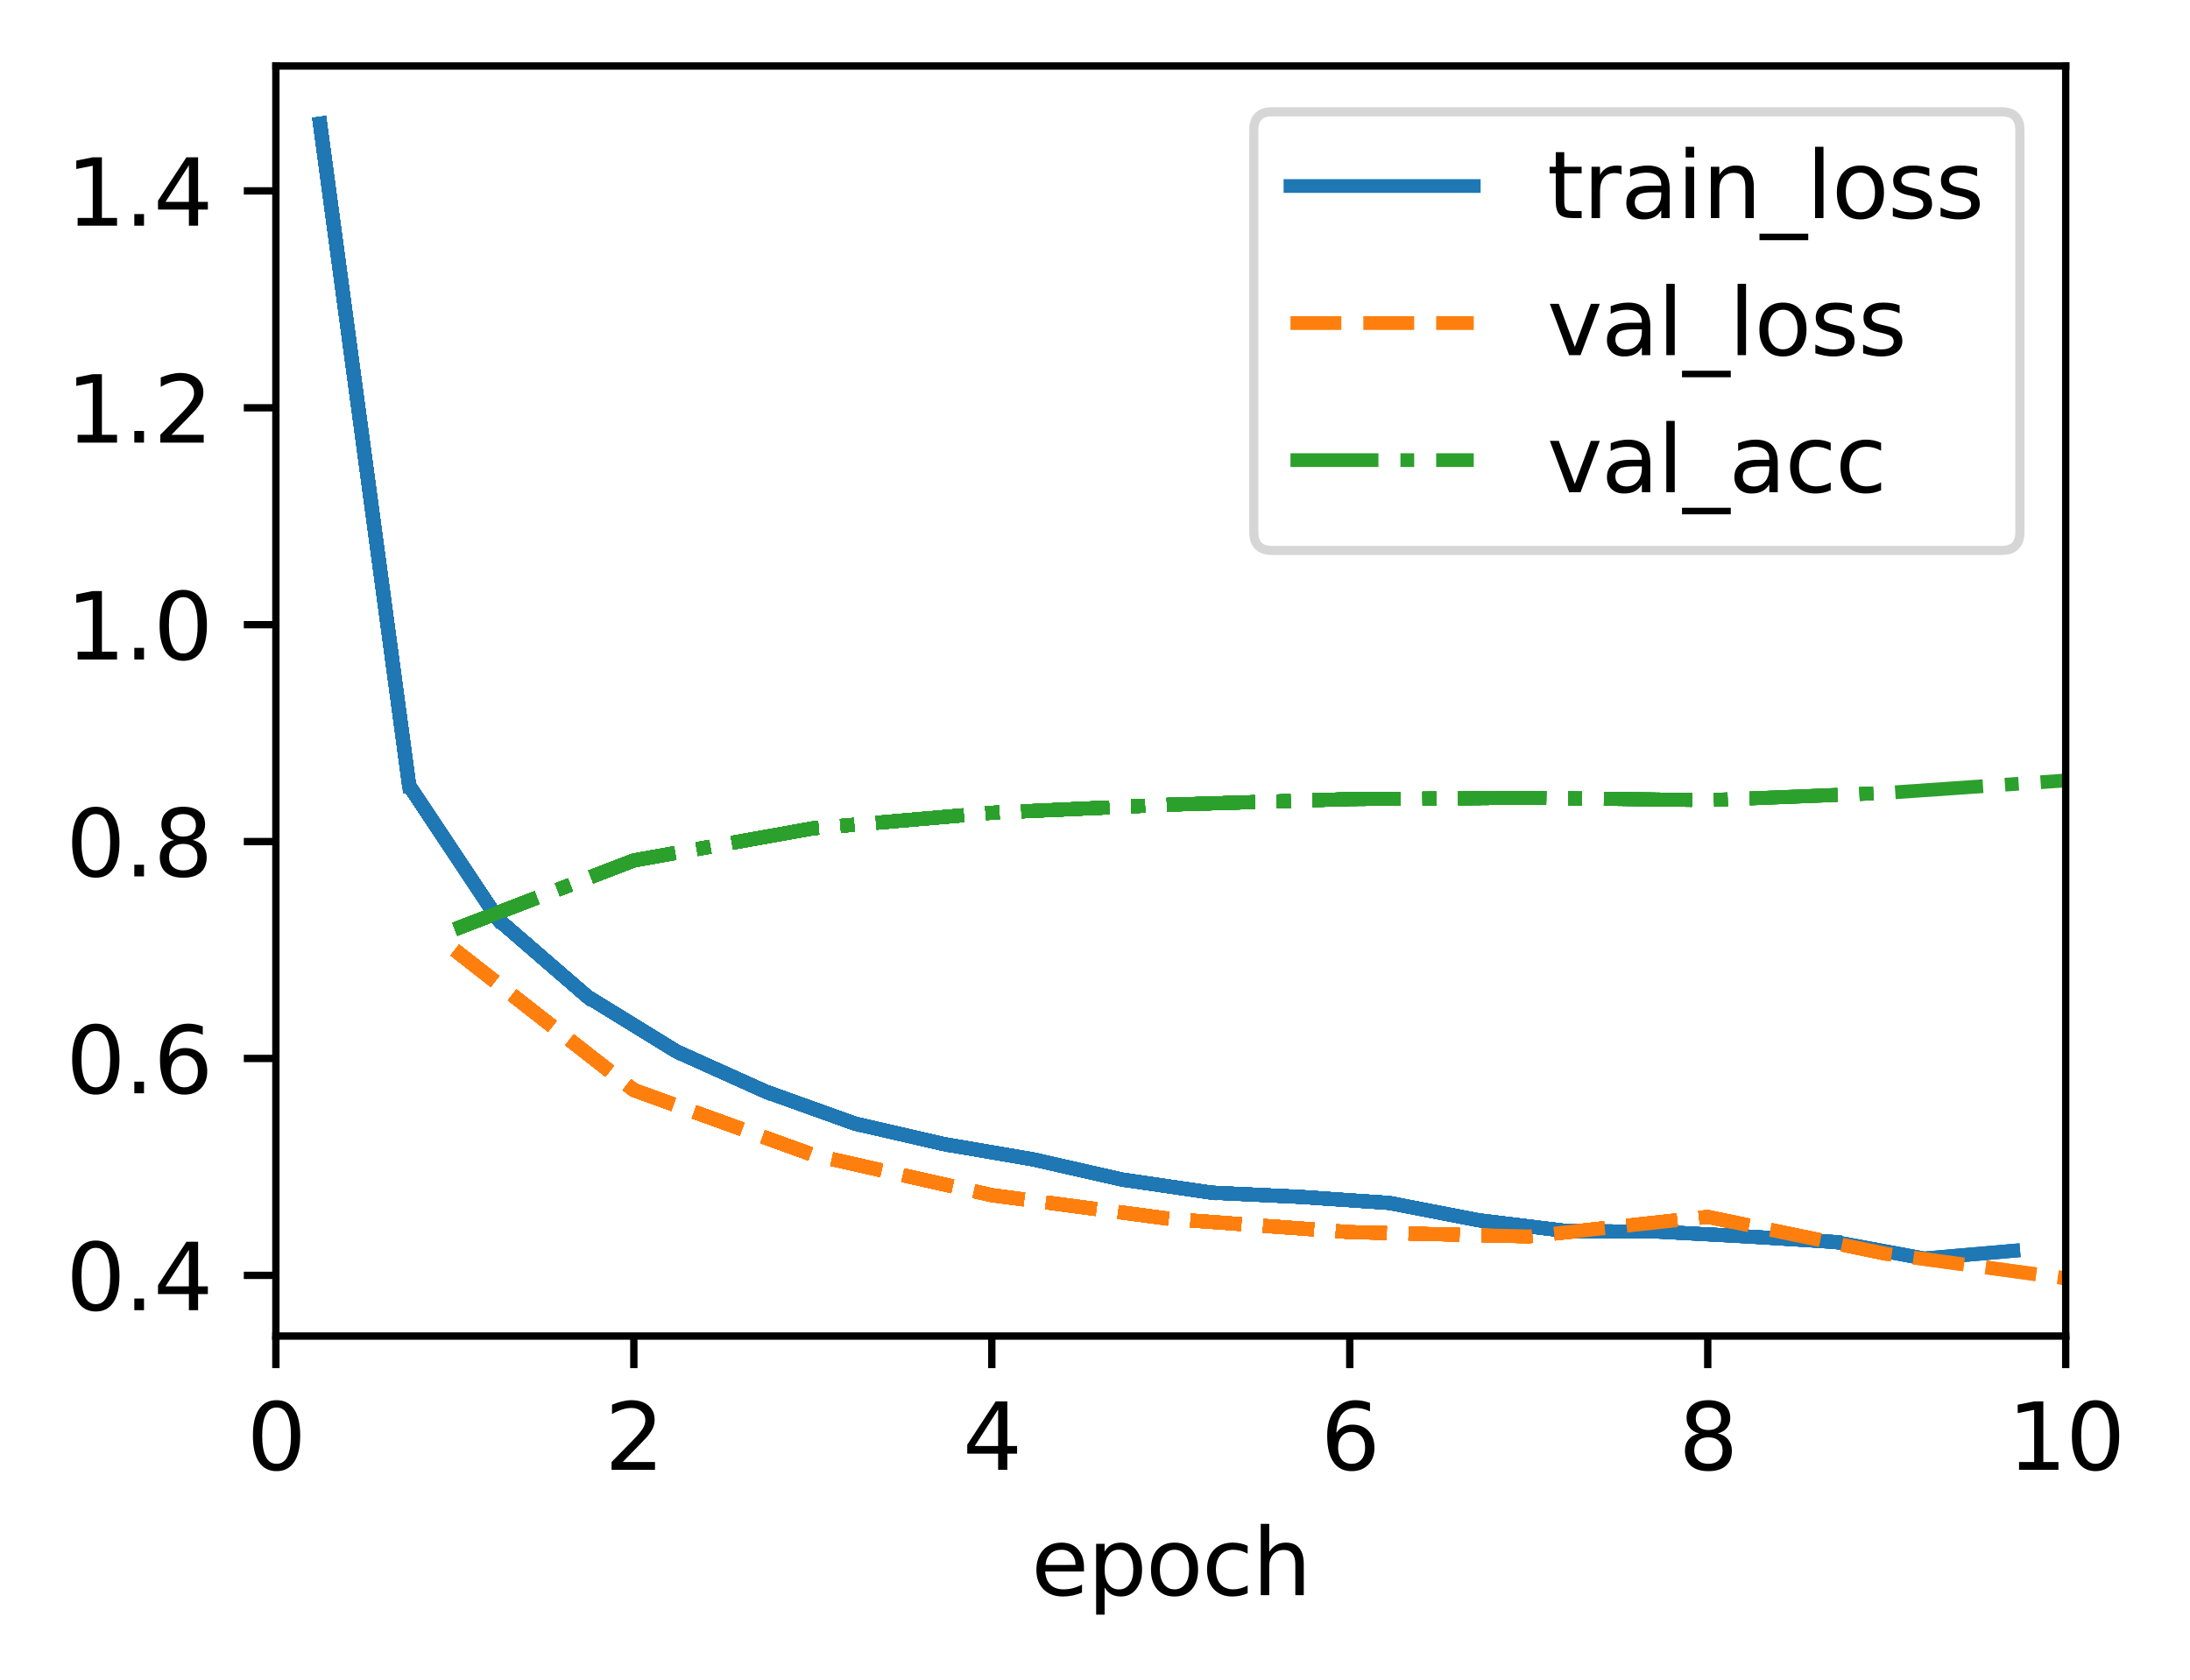 <?xml version="1.0" encoding="utf-8" standalone="no"?>
<!DOCTYPE svg PUBLIC "-//W3C//DTD SVG 1.1//EN"
  "http://www.w3.org/Graphics/SVG/1.1/DTD/svg11.dtd">
<svg xmlns:xlink="http://www.w3.org/1999/xlink" width="238.966pt" height="183.356pt" viewBox="0 0 238.966 183.356" xmlns="http://www.w3.org/2000/svg" version="1.1">
 <defs>
  <style type="text/css">*{stroke-linejoin: round; stroke-linecap: butt}</style>
 </defs>
 <g id="figure_1">
  <g id="patch_1">
   <path d="M 0 183.356 
L 238.966 183.356 
L 238.966 0 
L 0 0 
z
" style="fill: #ffffff"/>
  </g>
  <g id="axes_1">
   <g id="patch_2">
    <path d="M 30.103 145.8 
L 225.403 145.8 
L 225.403 7.2 
L 30.103 7.2 
z
" style="fill: #ffffff"/>
   </g>
   <g id="matplotlib.axis_1">
    <g id="xtick_1">
     <g id="line2d_1">
      <defs>
       <path id="mb947c8a4af" d="M 0 0 
L 0 3.5 
" style="stroke: #000000; stroke-width: 0.8"/>
      </defs>
      <g>
       <use xlink:href="#mb947c8a4af" x="30.103" y="145.8" style="stroke: #000000; stroke-width: 0.8"/>
      </g>
     </g>
     <g id="text_1">
      <!-- 0 -->
      <g transform="translate(26.922 160.398) scale(0.1 -0.1)">
       <defs>
        <path id="DejaVuSans-30" d="M 2034 4250 
Q 1547 4250 1301 3770 
Q 1056 3291 1056 2328 
Q 1056 1369 1301 889 
Q 1547 409 2034 409 
Q 2525 409 2770 889 
Q 3016 1369 3016 2328 
Q 3016 3291 2770 3770 
Q 2525 4250 2034 4250 
z
M 2034 4750 
Q 2819 4750 3233 4129 
Q 3647 3509 3647 2328 
Q 3647 1150 3233 529 
Q 2819 -91 2034 -91 
Q 1250 -91 836 529 
Q 422 1150 422 2328 
Q 422 3509 836 4129 
Q 1250 4750 2034 4750 
z
" transform="scale(0.016)"/>
       </defs>
       <use xlink:href="#DejaVuSans-30"/>
      </g>
     </g>
    </g>
    <g id="xtick_2">
     <g id="line2d_2">
      <g>
       <use xlink:href="#mb947c8a4af" x="69.163" y="145.8" style="stroke: #000000; stroke-width: 0.8"/>
      </g>
     </g>
     <g id="text_2">
      <!-- 2 -->
      <g transform="translate(65.982 160.398) scale(0.1 -0.1)">
       <defs>
        <path id="DejaVuSans-32" d="M 1228 531 
L 3431 531 
L 3431 0 
L 469 0 
L 469 531 
Q 828 903 1448 1529 
Q 2069 2156 2228 2338 
Q 2531 2678 2651 2914 
Q 2772 3150 2772 3378 
Q 2772 3750 2511 3984 
Q 2250 4219 1831 4219 
Q 1534 4219 1204 4116 
Q 875 4013 500 3803 
L 500 4441 
Q 881 4594 1212 4672 
Q 1544 4750 1819 4750 
Q 2544 4750 2975 4387 
Q 3406 4025 3406 3419 
Q 3406 3131 3298 2873 
Q 3191 2616 2906 2266 
Q 2828 2175 2409 1742 
Q 1991 1309 1228 531 
z
" transform="scale(0.016)"/>
       </defs>
       <use xlink:href="#DejaVuSans-32"/>
      </g>
     </g>
    </g>
    <g id="xtick_3">
     <g id="line2d_3">
      <g>
       <use xlink:href="#mb947c8a4af" x="108.223" y="145.8" style="stroke: #000000; stroke-width: 0.8"/>
      </g>
     </g>
     <g id="text_3">
      <!-- 4 -->
      <g transform="translate(105.042 160.398) scale(0.1 -0.1)">
       <defs>
        <path id="DejaVuSans-34" d="M 2419 4116 
L 825 1625 
L 2419 1625 
L 2419 4116 
z
M 2253 4666 
L 3047 4666 
L 3047 1625 
L 3713 1625 
L 3713 1100 
L 3047 1100 
L 3047 0 
L 2419 0 
L 2419 1100 
L 313 1100 
L 313 1709 
L 2253 4666 
z
" transform="scale(0.016)"/>
       </defs>
       <use xlink:href="#DejaVuSans-34"/>
      </g>
     </g>
    </g>
    <g id="xtick_4">
     <g id="line2d_4">
      <g>
       <use xlink:href="#mb947c8a4af" x="147.283" y="145.8" style="stroke: #000000; stroke-width: 0.8"/>
      </g>
     </g>
     <g id="text_4">
      <!-- 6 -->
      <g transform="translate(144.102 160.398) scale(0.1 -0.1)">
       <defs>
        <path id="DejaVuSans-36" d="M 2113 2584 
Q 1688 2584 1439 2293 
Q 1191 2003 1191 1497 
Q 1191 994 1439 701 
Q 1688 409 2113 409 
Q 2538 409 2786 701 
Q 3034 994 3034 1497 
Q 3034 2003 2786 2293 
Q 2538 2584 2113 2584 
z
M 3366 4563 
L 3366 3988 
Q 3128 4100 2886 4159 
Q 2644 4219 2406 4219 
Q 1781 4219 1451 3797 
Q 1122 3375 1075 2522 
Q 1259 2794 1537 2939 
Q 1816 3084 2150 3084 
Q 2853 3084 3261 2657 
Q 3669 2231 3669 1497 
Q 3669 778 3244 343 
Q 2819 -91 2113 -91 
Q 1303 -91 875 529 
Q 447 1150 447 2328 
Q 447 3434 972 4092 
Q 1497 4750 2381 4750 
Q 2619 4750 2861 4703 
Q 3103 4656 3366 4563 
z
" transform="scale(0.016)"/>
       </defs>
       <use xlink:href="#DejaVuSans-36"/>
      </g>
     </g>
    </g>
    <g id="xtick_5">
     <g id="line2d_5">
      <g>
       <use xlink:href="#mb947c8a4af" x="186.343" y="145.8" style="stroke: #000000; stroke-width: 0.8"/>
      </g>
     </g>
     <g id="text_5">
      <!-- 8 -->
      <g transform="translate(183.162 160.398) scale(0.1 -0.1)">
       <defs>
        <path id="DejaVuSans-38" d="M 2034 2216 
Q 1584 2216 1326 1975 
Q 1069 1734 1069 1313 
Q 1069 891 1326 650 
Q 1584 409 2034 409 
Q 2484 409 2743 651 
Q 3003 894 3003 1313 
Q 3003 1734 2745 1975 
Q 2488 2216 2034 2216 
z
M 1403 2484 
Q 997 2584 770 2862 
Q 544 3141 544 3541 
Q 544 4100 942 4425 
Q 1341 4750 2034 4750 
Q 2731 4750 3128 4425 
Q 3525 4100 3525 3541 
Q 3525 3141 3298 2862 
Q 3072 2584 2669 2484 
Q 3125 2378 3379 2068 
Q 3634 1759 3634 1313 
Q 3634 634 3220 271 
Q 2806 -91 2034 -91 
Q 1263 -91 848 271 
Q 434 634 434 1313 
Q 434 1759 690 2068 
Q 947 2378 1403 2484 
z
M 1172 3481 
Q 1172 3119 1398 2916 
Q 1625 2713 2034 2713 
Q 2441 2713 2670 2916 
Q 2900 3119 2900 3481 
Q 2900 3844 2670 4047 
Q 2441 4250 2034 4250 
Q 1625 4250 1398 4047 
Q 1172 3844 1172 3481 
z
" transform="scale(0.016)"/>
       </defs>
       <use xlink:href="#DejaVuSans-38"/>
      </g>
     </g>
    </g>
    <g id="xtick_6">
     <g id="line2d_6">
      <g>
       <use xlink:href="#mb947c8a4af" x="225.403" y="145.8" style="stroke: #000000; stroke-width: 0.8"/>
      </g>
     </g>
     <g id="text_6">
      <!-- 10 -->
      <g transform="translate(219.041 160.398) scale(0.1 -0.1)">
       <defs>
        <path id="DejaVuSans-31" d="M 794 531 
L 1825 531 
L 1825 4091 
L 703 3866 
L 703 4441 
L 1819 4666 
L 2450 4666 
L 2450 531 
L 3481 531 
L 3481 0 
L 794 0 
L 794 531 
z
" transform="scale(0.016)"/>
       </defs>
       <use xlink:href="#DejaVuSans-31"/>
       <use xlink:href="#DejaVuSans-30" x="63.623"/>
      </g>
     </g>
    </g>
    <g id="text_7">
     <!-- epoch -->
     <g transform="translate(112.525 174.077) scale(0.1 -0.1)">
      <defs>
       <path id="DejaVuSans-65" d="M 3597 1894 
L 3597 1613 
L 953 1613 
Q 991 1019 1311 708 
Q 1631 397 2203 397 
Q 2534 397 2845 478 
Q 3156 559 3463 722 
L 3463 178 
Q 3153 47 2828 -22 
Q 2503 -91 2169 -91 
Q 1331 -91 842 396 
Q 353 884 353 1716 
Q 353 2575 817 3079 
Q 1281 3584 2069 3584 
Q 2775 3584 3186 3129 
Q 3597 2675 3597 1894 
z
M 3022 2063 
Q 3016 2534 2758 2815 
Q 2500 3097 2075 3097 
Q 1594 3097 1305 2825 
Q 1016 2553 972 2059 
L 3022 2063 
z
" transform="scale(0.016)"/>
       <path id="DejaVuSans-70" d="M 1159 525 
L 1159 -1331 
L 581 -1331 
L 581 3500 
L 1159 3500 
L 1159 2969 
Q 1341 3281 1617 3432 
Q 1894 3584 2278 3584 
Q 2916 3584 3314 3078 
Q 3713 2572 3713 1747 
Q 3713 922 3314 415 
Q 2916 -91 2278 -91 
Q 1894 -91 1617 61 
Q 1341 213 1159 525 
z
M 3116 1747 
Q 3116 2381 2855 2742 
Q 2594 3103 2138 3103 
Q 1681 3103 1420 2742 
Q 1159 2381 1159 1747 
Q 1159 1113 1420 752 
Q 1681 391 2138 391 
Q 2594 391 2855 752 
Q 3116 1113 3116 1747 
z
" transform="scale(0.016)"/>
       <path id="DejaVuSans-6f" d="M 1959 3097 
Q 1497 3097 1228 2736 
Q 959 2375 959 1747 
Q 959 1119 1226 758 
Q 1494 397 1959 397 
Q 2419 397 2687 759 
Q 2956 1122 2956 1747 
Q 2956 2369 2687 2733 
Q 2419 3097 1959 3097 
z
M 1959 3584 
Q 2709 3584 3137 3096 
Q 3566 2609 3566 1747 
Q 3566 888 3137 398 
Q 2709 -91 1959 -91 
Q 1206 -91 779 398 
Q 353 888 353 1747 
Q 353 2609 779 3096 
Q 1206 3584 1959 3584 
z
" transform="scale(0.016)"/>
       <path id="DejaVuSans-63" d="M 3122 3366 
L 3122 2828 
Q 2878 2963 2633 3030 
Q 2388 3097 2138 3097 
Q 1578 3097 1268 2742 
Q 959 2388 959 1747 
Q 959 1106 1268 751 
Q 1578 397 2138 397 
Q 2388 397 2633 464 
Q 2878 531 3122 666 
L 3122 134 
Q 2881 22 2623 -34 
Q 2366 -91 2075 -91 
Q 1284 -91 818 406 
Q 353 903 353 1747 
Q 353 2603 823 3093 
Q 1294 3584 2113 3584 
Q 2378 3584 2631 3529 
Q 2884 3475 3122 3366 
z
" transform="scale(0.016)"/>
       <path id="DejaVuSans-68" d="M 3513 2113 
L 3513 0 
L 2938 0 
L 2938 2094 
Q 2938 2591 2744 2837 
Q 2550 3084 2163 3084 
Q 1697 3084 1428 2787 
Q 1159 2491 1159 1978 
L 1159 0 
L 581 0 
L 581 4863 
L 1159 4863 
L 1159 2956 
Q 1366 3272 1645 3428 
Q 1925 3584 2291 3584 
Q 2894 3584 3203 3211 
Q 3513 2838 3513 2113 
z
" transform="scale(0.016)"/>
      </defs>
      <use xlink:href="#DejaVuSans-65"/>
      <use xlink:href="#DejaVuSans-70" x="61.523"/>
      <use xlink:href="#DejaVuSans-6f" x="125"/>
      <use xlink:href="#DejaVuSans-63" x="186.182"/>
      <use xlink:href="#DejaVuSans-68" x="241.162"/>
     </g>
    </g>
   </g>
   <g id="matplotlib.axis_2">
    <g id="ytick_1">
     <g id="line2d_7">
      <defs>
       <path id="m74b4b4f443" d="M 0 0 
L -3.5 0 
" style="stroke: #000000; stroke-width: 0.8"/>
      </defs>
      <g>
       <use xlink:href="#m74b4b4f443" x="30.103" y="139.178" style="stroke: #000000; stroke-width: 0.8"/>
      </g>
     </g>
     <g id="text_8">
      <!-- 0.4 -->
      <g transform="translate(7.2 142.977) scale(0.1 -0.1)">
       <defs>
        <path id="DejaVuSans-2e" d="M 684 794 
L 1344 794 
L 1344 0 
L 684 0 
L 684 794 
z
" transform="scale(0.016)"/>
       </defs>
       <use xlink:href="#DejaVuSans-30"/>
       <use xlink:href="#DejaVuSans-2e" x="63.623"/>
       <use xlink:href="#DejaVuSans-34" x="95.41"/>
      </g>
     </g>
    </g>
    <g id="ytick_2">
     <g id="line2d_8">
      <g>
       <use xlink:href="#m74b4b4f443" x="30.103" y="115.508" style="stroke: #000000; stroke-width: 0.8"/>
      </g>
     </g>
     <g id="text_9">
      <!-- 0.6 -->
      <g transform="translate(7.2 119.308) scale(0.1 -0.1)">
       <use xlink:href="#DejaVuSans-30"/>
       <use xlink:href="#DejaVuSans-2e" x="63.623"/>
       <use xlink:href="#DejaVuSans-36" x="95.41"/>
      </g>
     </g>
    </g>
    <g id="ytick_3">
     <g id="line2d_9">
      <g>
       <use xlink:href="#m74b4b4f443" x="30.103" y="91.839" style="stroke: #000000; stroke-width: 0.8"/>
      </g>
     </g>
     <g id="text_10">
      <!-- 0.8 -->
      <g transform="translate(7.2 95.638) scale(0.1 -0.1)">
       <use xlink:href="#DejaVuSans-30"/>
       <use xlink:href="#DejaVuSans-2e" x="63.623"/>
       <use xlink:href="#DejaVuSans-38" x="95.41"/>
      </g>
     </g>
    </g>
    <g id="ytick_4">
     <g id="line2d_10">
      <g>
       <use xlink:href="#m74b4b4f443" x="30.103" y="68.17" style="stroke: #000000; stroke-width: 0.8"/>
      </g>
     </g>
     <g id="text_11">
      <!-- 1.0 -->
      <g transform="translate(7.2 71.969) scale(0.1 -0.1)">
       <use xlink:href="#DejaVuSans-31"/>
       <use xlink:href="#DejaVuSans-2e" x="63.623"/>
       <use xlink:href="#DejaVuSans-30" x="95.41"/>
      </g>
     </g>
    </g>
    <g id="ytick_5">
     <g id="line2d_11">
      <g>
       <use xlink:href="#m74b4b4f443" x="30.103" y="44.501" style="stroke: #000000; stroke-width: 0.8"/>
      </g>
     </g>
     <g id="text_12">
      <!-- 1.2 -->
      <g transform="translate(7.2 48.3) scale(0.1 -0.1)">
       <use xlink:href="#DejaVuSans-31"/>
       <use xlink:href="#DejaVuSans-2e" x="63.623"/>
       <use xlink:href="#DejaVuSans-32" x="95.41"/>
      </g>
     </g>
    </g>
    <g id="ytick_6">
     <g id="line2d_12">
      <g>
       <use xlink:href="#m74b4b4f443" x="30.103" y="20.832" style="stroke: #000000; stroke-width: 0.8"/>
      </g>
     </g>
     <g id="text_13">
      <!-- 1.4 -->
      <g transform="translate(7.2 24.631) scale(0.1 -0.1)">
       <use xlink:href="#DejaVuSans-31"/>
       <use xlink:href="#DejaVuSans-2e" x="63.623"/>
       <use xlink:href="#DejaVuSans-34" x="95.41"/>
      </g>
     </g>
    </g>
   </g>
   <g id="line2d_13">
    <path d="M 34.923 13.5 
" clip-path="url(#p0bf215d461)" style="fill: none; stroke: #1f77b4; stroke-width: 1.5; stroke-linecap: square"/>
   </g>
   <g id="line2d_14">
    <path d="M 34.923 13.5 
L 44.647 85.743 
" clip-path="url(#p0bf215d461)" style="fill: none; stroke: #1f77b4; stroke-width: 1.5; stroke-linecap: square"/>
   </g>
   <g id="line2d_15">
    <path d="M 34.923 13.5 
L 44.647 85.743 
" clip-path="url(#p0bf215d461)" style="fill: none; stroke: #1f77b4; stroke-width: 1.5; stroke-linecap: square"/>
   </g>
   <g id="line2d_16">
    <path d="M 49.633 103.678 
" clip-path="url(#p0bf215d461)" style="fill: none; stroke-dasharray: 5.55,2.4; stroke-dashoffset: 0; stroke: #ff7f0e; stroke-width: 1.5"/>
   </g>
   <g id="line2d_17"/>
   <g id="line2d_18">
    <path d="M 34.923 13.5 
L 44.647 85.743 
" clip-path="url(#p0bf215d461)" style="fill: none; stroke: #1f77b4; stroke-width: 1.5; stroke-linecap: square"/>
   </g>
   <g id="line2d_19">
    <path d="M 49.633 103.678 
" clip-path="url(#p0bf215d461)" style="fill: none; stroke-dasharray: 5.55,2.4; stroke-dashoffset: 0; stroke: #ff7f0e; stroke-width: 1.5"/>
   </g>
   <g id="line2d_20">
    <path d="M 49.633 101.409 
" clip-path="url(#p0bf215d461)" style="fill: none; stroke-dasharray: 9.6,2.4,1.5,2.4; stroke-dashoffset: 0; stroke: #2ca02c; stroke-width: 1.5"/>
   </g>
   <g id="line2d_21">
    <path d="M 34.923 13.5 
L 44.647 85.743 
L 54.37 100.353 
" clip-path="url(#p0bf215d461)" style="fill: none; stroke: #1f77b4; stroke-width: 1.5; stroke-linecap: square"/>
   </g>
   <g id="line2d_22">
    <path d="M 49.633 103.678 
" clip-path="url(#p0bf215d461)" style="fill: none; stroke-dasharray: 5.55,2.4; stroke-dashoffset: 0; stroke: #ff7f0e; stroke-width: 1.5"/>
   </g>
   <g id="line2d_23">
    <path d="M 49.633 101.409 
" clip-path="url(#p0bf215d461)" style="fill: none; stroke-dasharray: 9.6,2.4,1.5,2.4; stroke-dashoffset: 0; stroke: #2ca02c; stroke-width: 1.5"/>
   </g>
   <g id="line2d_24">
    <path d="M 34.923 13.5 
L 44.647 85.743 
L 54.37 100.353 
L 64.094 108.762 
" clip-path="url(#p0bf215d461)" style="fill: none; stroke: #1f77b4; stroke-width: 1.5; stroke-linecap: square"/>
   </g>
   <g id="line2d_25">
    <path d="M 49.633 103.678 
" clip-path="url(#p0bf215d461)" style="fill: none; stroke-dasharray: 5.55,2.4; stroke-dashoffset: 0; stroke: #ff7f0e; stroke-width: 1.5"/>
   </g>
   <g id="line2d_26">
    <path d="M 49.633 101.409 
" clip-path="url(#p0bf215d461)" style="fill: none; stroke-dasharray: 9.6,2.4,1.5,2.4; stroke-dashoffset: 0; stroke: #2ca02c; stroke-width: 1.5"/>
   </g>
   <g id="line2d_27">
    <path d="M 34.923 13.5 
L 44.647 85.743 
L 54.37 100.353 
L 64.094 108.762 
" clip-path="url(#p0bf215d461)" style="fill: none; stroke: #1f77b4; stroke-width: 1.5; stroke-linecap: square"/>
   </g>
   <g id="line2d_28">
    <path d="M 49.633 103.678 
L 69.163 118.959 
" clip-path="url(#p0bf215d461)" style="fill: none; stroke-dasharray: 5.55,2.4; stroke-dashoffset: 0; stroke: #ff7f0e; stroke-width: 1.5"/>
   </g>
   <g id="line2d_29">
    <path d="M 49.633 101.409 
" clip-path="url(#p0bf215d461)" style="fill: none; stroke-dasharray: 9.6,2.4,1.5,2.4; stroke-dashoffset: 0; stroke: #2ca02c; stroke-width: 1.5"/>
   </g>
   <g id="line2d_30">
    <path d="M 34.923 13.5 
L 44.647 85.743 
L 54.37 100.353 
L 64.094 108.762 
" clip-path="url(#p0bf215d461)" style="fill: none; stroke: #1f77b4; stroke-width: 1.5; stroke-linecap: square"/>
   </g>
   <g id="line2d_31">
    <path d="M 49.633 103.678 
L 69.163 118.959 
" clip-path="url(#p0bf215d461)" style="fill: none; stroke-dasharray: 5.55,2.4; stroke-dashoffset: 0; stroke: #ff7f0e; stroke-width: 1.5"/>
   </g>
   <g id="line2d_32">
    <path d="M 49.633 101.409 
L 69.163 93.896 
" clip-path="url(#p0bf215d461)" style="fill: none; stroke-dasharray: 9.6,2.4,1.5,2.4; stroke-dashoffset: 0; stroke: #2ca02c; stroke-width: 1.5"/>
   </g>
   <g id="line2d_33">
    <path d="M 34.923 13.5 
L 44.647 85.743 
L 54.37 100.353 
L 64.094 108.762 
L 73.817 114.743 
" clip-path="url(#p0bf215d461)" style="fill: none; stroke: #1f77b4; stroke-width: 1.5; stroke-linecap: square"/>
   </g>
   <g id="line2d_34">
    <path d="M 49.633 103.678 
L 69.163 118.959 
" clip-path="url(#p0bf215d461)" style="fill: none; stroke-dasharray: 5.55,2.4; stroke-dashoffset: 0; stroke: #ff7f0e; stroke-width: 1.5"/>
   </g>
   <g id="line2d_35">
    <path d="M 49.633 101.409 
L 69.163 93.896 
" clip-path="url(#p0bf215d461)" style="fill: none; stroke-dasharray: 9.6,2.4,1.5,2.4; stroke-dashoffset: 0; stroke: #2ca02c; stroke-width: 1.5"/>
   </g>
   <g id="line2d_36">
    <path d="M 34.923 13.5 
L 44.647 85.743 
L 54.37 100.353 
L 64.094 108.762 
L 73.817 114.743 
L 83.541 119.122 
" clip-path="url(#p0bf215d461)" style="fill: none; stroke: #1f77b4; stroke-width: 1.5; stroke-linecap: square"/>
   </g>
   <g id="line2d_37">
    <path d="M 49.633 103.678 
L 69.163 118.959 
" clip-path="url(#p0bf215d461)" style="fill: none; stroke-dasharray: 5.55,2.4; stroke-dashoffset: 0; stroke: #ff7f0e; stroke-width: 1.5"/>
   </g>
   <g id="line2d_38">
    <path d="M 49.633 101.409 
L 69.163 93.896 
" clip-path="url(#p0bf215d461)" style="fill: none; stroke-dasharray: 9.6,2.4,1.5,2.4; stroke-dashoffset: 0; stroke: #2ca02c; stroke-width: 1.5"/>
   </g>
   <g id="line2d_39">
    <path d="M 34.923 13.5 
L 44.647 85.743 
L 54.37 100.353 
L 64.094 108.762 
L 73.817 114.743 
L 83.541 119.122 
" clip-path="url(#p0bf215d461)" style="fill: none; stroke: #1f77b4; stroke-width: 1.5; stroke-linecap: square"/>
   </g>
   <g id="line2d_40">
    <path d="M 49.633 103.678 
L 69.163 118.959 
L 88.693 126.023 
" clip-path="url(#p0bf215d461)" style="fill: none; stroke-dasharray: 5.55,2.4; stroke-dashoffset: 0; stroke: #ff7f0e; stroke-width: 1.5"/>
   </g>
   <g id="line2d_41">
    <path d="M 49.633 101.409 
L 69.163 93.896 
" clip-path="url(#p0bf215d461)" style="fill: none; stroke-dasharray: 9.6,2.4,1.5,2.4; stroke-dashoffset: 0; stroke: #2ca02c; stroke-width: 1.5"/>
   </g>
   <g id="line2d_42">
    <path d="M 34.923 13.5 
L 44.647 85.743 
L 54.37 100.353 
L 64.094 108.762 
L 73.817 114.743 
L 83.541 119.122 
" clip-path="url(#p0bf215d461)" style="fill: none; stroke: #1f77b4; stroke-width: 1.5; stroke-linecap: square"/>
   </g>
   <g id="line2d_43">
    <path d="M 49.633 103.678 
L 69.163 118.959 
L 88.693 126.023 
" clip-path="url(#p0bf215d461)" style="fill: none; stroke-dasharray: 5.55,2.4; stroke-dashoffset: 0; stroke: #ff7f0e; stroke-width: 1.5"/>
   </g>
   <g id="line2d_44">
    <path d="M 49.633 101.409 
L 69.163 93.896 
L 88.693 90.395 
" clip-path="url(#p0bf215d461)" style="fill: none; stroke-dasharray: 9.6,2.4,1.5,2.4; stroke-dashoffset: 0; stroke: #2ca02c; stroke-width: 1.5"/>
   </g>
   <g id="line2d_45">
    <path d="M 34.923 13.5 
L 44.647 85.743 
L 54.37 100.353 
L 64.094 108.762 
L 73.817 114.743 
L 83.541 119.122 
L 93.264 122.611 
" clip-path="url(#p0bf215d461)" style="fill: none; stroke: #1f77b4; stroke-width: 1.5; stroke-linecap: square"/>
   </g>
   <g id="line2d_46">
    <path d="M 49.633 103.678 
L 69.163 118.959 
L 88.693 126.023 
" clip-path="url(#p0bf215d461)" style="fill: none; stroke-dasharray: 5.55,2.4; stroke-dashoffset: 0; stroke: #ff7f0e; stroke-width: 1.5"/>
   </g>
   <g id="line2d_47">
    <path d="M 49.633 101.409 
L 69.163 93.896 
L 88.693 90.395 
" clip-path="url(#p0bf215d461)" style="fill: none; stroke-dasharray: 9.6,2.4,1.5,2.4; stroke-dashoffset: 0; stroke: #2ca02c; stroke-width: 1.5"/>
   </g>
   <g id="line2d_48">
    <path d="M 34.923 13.5 
L 44.647 85.743 
L 54.37 100.353 
L 64.094 108.762 
L 73.817 114.743 
L 83.541 119.122 
L 93.264 122.611 
L 102.987 124.852 
" clip-path="url(#p0bf215d461)" style="fill: none; stroke: #1f77b4; stroke-width: 1.5; stroke-linecap: square"/>
   </g>
   <g id="line2d_49">
    <path d="M 49.633 103.678 
L 69.163 118.959 
L 88.693 126.023 
" clip-path="url(#p0bf215d461)" style="fill: none; stroke-dasharray: 5.55,2.4; stroke-dashoffset: 0; stroke: #ff7f0e; stroke-width: 1.5"/>
   </g>
   <g id="line2d_50">
    <path d="M 49.633 101.409 
L 69.163 93.896 
L 88.693 90.395 
" clip-path="url(#p0bf215d461)" style="fill: none; stroke-dasharray: 9.6,2.4,1.5,2.4; stroke-dashoffset: 0; stroke: #2ca02c; stroke-width: 1.5"/>
   </g>
   <g id="line2d_51">
    <path d="M 34.923 13.5 
L 44.647 85.743 
L 54.37 100.353 
L 64.094 108.762 
L 73.817 114.743 
L 83.541 119.122 
L 93.264 122.611 
L 102.987 124.852 
" clip-path="url(#p0bf215d461)" style="fill: none; stroke: #1f77b4; stroke-width: 1.5; stroke-linecap: square"/>
   </g>
   <g id="line2d_52">
    <path d="M 49.633 103.678 
L 69.163 118.959 
L 88.693 126.023 
L 108.223 130.43 
" clip-path="url(#p0bf215d461)" style="fill: none; stroke-dasharray: 5.55,2.4; stroke-dashoffset: 0; stroke: #ff7f0e; stroke-width: 1.5"/>
   </g>
   <g id="line2d_53">
    <path d="M 49.633 101.409 
L 69.163 93.896 
L 88.693 90.395 
" clip-path="url(#p0bf215d461)" style="fill: none; stroke-dasharray: 9.6,2.4,1.5,2.4; stroke-dashoffset: 0; stroke: #2ca02c; stroke-width: 1.5"/>
   </g>
   <g id="line2d_54">
    <path d="M 34.923 13.5 
L 44.647 85.743 
L 54.37 100.353 
L 64.094 108.762 
L 73.817 114.743 
L 83.541 119.122 
L 93.264 122.611 
L 102.987 124.852 
" clip-path="url(#p0bf215d461)" style="fill: none; stroke: #1f77b4; stroke-width: 1.5; stroke-linecap: square"/>
   </g>
   <g id="line2d_55">
    <path d="M 49.633 103.678 
L 69.163 118.959 
L 88.693 126.023 
L 108.223 130.43 
" clip-path="url(#p0bf215d461)" style="fill: none; stroke-dasharray: 5.55,2.4; stroke-dashoffset: 0; stroke: #ff7f0e; stroke-width: 1.5"/>
   </g>
   <g id="line2d_56">
    <path d="M 49.633 101.409 
L 69.163 93.896 
L 88.693 90.395 
L 108.223 88.696 
" clip-path="url(#p0bf215d461)" style="fill: none; stroke-dasharray: 9.6,2.4,1.5,2.4; stroke-dashoffset: 0; stroke: #2ca02c; stroke-width: 1.5"/>
   </g>
   <g id="line2d_57">
    <path d="M 34.923 13.5 
L 44.647 85.743 
L 54.37 100.353 
L 64.094 108.762 
L 73.817 114.743 
L 83.541 119.122 
L 93.264 122.611 
L 102.987 124.852 
L 112.711 126.518 
" clip-path="url(#p0bf215d461)" style="fill: none; stroke: #1f77b4; stroke-width: 1.5; stroke-linecap: square"/>
   </g>
   <g id="line2d_58">
    <path d="M 49.633 103.678 
L 69.163 118.959 
L 88.693 126.023 
L 108.223 130.43 
" clip-path="url(#p0bf215d461)" style="fill: none; stroke-dasharray: 5.55,2.4; stroke-dashoffset: 0; stroke: #ff7f0e; stroke-width: 1.5"/>
   </g>
   <g id="line2d_59">
    <path d="M 49.633 101.409 
L 69.163 93.896 
L 88.693 90.395 
L 108.223 88.696 
" clip-path="url(#p0bf215d461)" style="fill: none; stroke-dasharray: 9.6,2.4,1.5,2.4; stroke-dashoffset: 0; stroke: #2ca02c; stroke-width: 1.5"/>
   </g>
   <g id="line2d_60">
    <path d="M 34.923 13.5 
L 44.647 85.743 
L 54.37 100.353 
L 64.094 108.762 
L 73.817 114.743 
L 83.541 119.122 
L 93.264 122.611 
L 102.987 124.852 
L 112.711 126.518 
L 122.434 128.723 
" clip-path="url(#p0bf215d461)" style="fill: none; stroke: #1f77b4; stroke-width: 1.5; stroke-linecap: square"/>
   </g>
   <g id="line2d_61">
    <path d="M 49.633 103.678 
L 69.163 118.959 
L 88.693 126.023 
L 108.223 130.43 
" clip-path="url(#p0bf215d461)" style="fill: none; stroke-dasharray: 5.55,2.4; stroke-dashoffset: 0; stroke: #ff7f0e; stroke-width: 1.5"/>
   </g>
   <g id="line2d_62">
    <path d="M 49.633 101.409 
L 69.163 93.896 
L 88.693 90.395 
L 108.223 88.696 
" clip-path="url(#p0bf215d461)" style="fill: none; stroke-dasharray: 9.6,2.4,1.5,2.4; stroke-dashoffset: 0; stroke: #2ca02c; stroke-width: 1.5"/>
   </g>
   <g id="line2d_63">
    <path d="M 34.923 13.5 
L 44.647 85.743 
L 54.37 100.353 
L 64.094 108.762 
L 73.817 114.743 
L 83.541 119.122 
L 93.264 122.611 
L 102.987 124.852 
L 112.711 126.518 
L 122.434 128.723 
" clip-path="url(#p0bf215d461)" style="fill: none; stroke: #1f77b4; stroke-width: 1.5; stroke-linecap: square"/>
   </g>
   <g id="line2d_64">
    <path d="M 49.633 103.678 
L 69.163 118.959 
L 88.693 126.023 
L 108.223 130.43 
L 127.753 133.026 
" clip-path="url(#p0bf215d461)" style="fill: none; stroke-dasharray: 5.55,2.4; stroke-dashoffset: 0; stroke: #ff7f0e; stroke-width: 1.5"/>
   </g>
   <g id="line2d_65">
    <path d="M 49.633 101.409 
L 69.163 93.896 
L 88.693 90.395 
L 108.223 88.696 
" clip-path="url(#p0bf215d461)" style="fill: none; stroke-dasharray: 9.6,2.4,1.5,2.4; stroke-dashoffset: 0; stroke: #2ca02c; stroke-width: 1.5"/>
   </g>
   <g id="line2d_66">
    <path d="M 34.923 13.5 
L 44.647 85.743 
L 54.37 100.353 
L 64.094 108.762 
L 73.817 114.743 
L 83.541 119.122 
L 93.264 122.611 
L 102.987 124.852 
L 112.711 126.518 
L 122.434 128.723 
" clip-path="url(#p0bf215d461)" style="fill: none; stroke: #1f77b4; stroke-width: 1.5; stroke-linecap: square"/>
   </g>
   <g id="line2d_67">
    <path d="M 49.633 103.678 
L 69.163 118.959 
L 88.693 126.023 
L 108.223 130.43 
L 127.753 133.026 
" clip-path="url(#p0bf215d461)" style="fill: none; stroke-dasharray: 5.55,2.4; stroke-dashoffset: 0; stroke: #ff7f0e; stroke-width: 1.5"/>
   </g>
   <g id="line2d_68">
    <path d="M 49.633 101.409 
L 69.163 93.896 
L 88.693 90.395 
L 108.223 88.696 
L 127.753 87.806 
" clip-path="url(#p0bf215d461)" style="fill: none; stroke-dasharray: 9.6,2.4,1.5,2.4; stroke-dashoffset: 0; stroke: #2ca02c; stroke-width: 1.5"/>
   </g>
   <g id="line2d_69">
    <path d="M 34.923 13.5 
L 44.647 85.743 
L 54.37 100.353 
L 64.094 108.762 
L 73.817 114.743 
L 83.541 119.122 
L 93.264 122.611 
L 102.987 124.852 
L 112.711 126.518 
L 122.434 128.723 
L 132.158 130.148 
" clip-path="url(#p0bf215d461)" style="fill: none; stroke: #1f77b4; stroke-width: 1.5; stroke-linecap: square"/>
   </g>
   <g id="line2d_70">
    <path d="M 49.633 103.678 
L 69.163 118.959 
L 88.693 126.023 
L 108.223 130.43 
L 127.753 133.026 
" clip-path="url(#p0bf215d461)" style="fill: none; stroke-dasharray: 5.55,2.4; stroke-dashoffset: 0; stroke: #ff7f0e; stroke-width: 1.5"/>
   </g>
   <g id="line2d_71">
    <path d="M 49.633 101.409 
L 69.163 93.896 
L 88.693 90.395 
L 108.223 88.696 
L 127.753 87.806 
" clip-path="url(#p0bf215d461)" style="fill: none; stroke-dasharray: 9.6,2.4,1.5,2.4; stroke-dashoffset: 0; stroke: #2ca02c; stroke-width: 1.5"/>
   </g>
   <g id="line2d_72">
    <path d="M 34.923 13.5 
L 44.647 85.743 
L 54.37 100.353 
L 64.094 108.762 
L 73.817 114.743 
L 83.541 119.122 
L 93.264 122.611 
L 102.987 124.852 
L 112.711 126.518 
L 122.434 128.723 
L 132.158 130.148 
L 141.881 130.614 
" clip-path="url(#p0bf215d461)" style="fill: none; stroke: #1f77b4; stroke-width: 1.5; stroke-linecap: square"/>
   </g>
   <g id="line2d_73">
    <path d="M 49.633 103.678 
L 69.163 118.959 
L 88.693 126.023 
L 108.223 130.43 
L 127.753 133.026 
" clip-path="url(#p0bf215d461)" style="fill: none; stroke-dasharray: 5.55,2.4; stroke-dashoffset: 0; stroke: #ff7f0e; stroke-width: 1.5"/>
   </g>
   <g id="line2d_74">
    <path d="M 49.633 101.409 
L 69.163 93.896 
L 88.693 90.395 
L 108.223 88.696 
L 127.753 87.806 
" clip-path="url(#p0bf215d461)" style="fill: none; stroke-dasharray: 9.6,2.4,1.5,2.4; stroke-dashoffset: 0; stroke: #2ca02c; stroke-width: 1.5"/>
   </g>
   <g id="line2d_75">
    <path d="M 34.923 13.5 
L 44.647 85.743 
L 54.37 100.353 
L 64.094 108.762 
L 73.817 114.743 
L 83.541 119.122 
L 93.264 122.611 
L 102.987 124.852 
L 112.711 126.518 
L 122.434 128.723 
L 132.158 130.148 
L 141.881 130.614 
" clip-path="url(#p0bf215d461)" style="fill: none; stroke: #1f77b4; stroke-width: 1.5; stroke-linecap: square"/>
   </g>
   <g id="line2d_76">
    <path d="M 49.633 103.678 
L 69.163 118.959 
L 88.693 126.023 
L 108.223 130.43 
L 127.753 133.026 
L 147.283 134.456 
" clip-path="url(#p0bf215d461)" style="fill: none; stroke-dasharray: 5.55,2.4; stroke-dashoffset: 0; stroke: #ff7f0e; stroke-width: 1.5"/>
   </g>
   <g id="line2d_77">
    <path d="M 49.633 101.409 
L 69.163 93.896 
L 88.693 90.395 
L 108.223 88.696 
L 127.753 87.806 
" clip-path="url(#p0bf215d461)" style="fill: none; stroke-dasharray: 9.6,2.4,1.5,2.4; stroke-dashoffset: 0; stroke: #2ca02c; stroke-width: 1.5"/>
   </g>
   <g id="line2d_78">
    <path d="M 34.923 13.5 
L 44.647 85.743 
L 54.37 100.353 
L 64.094 108.762 
L 73.817 114.743 
L 83.541 119.122 
L 93.264 122.611 
L 102.987 124.852 
L 112.711 126.518 
L 122.434 128.723 
L 132.158 130.148 
L 141.881 130.614 
" clip-path="url(#p0bf215d461)" style="fill: none; stroke: #1f77b4; stroke-width: 1.5; stroke-linecap: square"/>
   </g>
   <g id="line2d_79">
    <path d="M 49.633 103.678 
L 69.163 118.959 
L 88.693 126.023 
L 108.223 130.43 
L 127.753 133.026 
L 147.283 134.456 
" clip-path="url(#p0bf215d461)" style="fill: none; stroke-dasharray: 5.55,2.4; stroke-dashoffset: 0; stroke: #ff7f0e; stroke-width: 1.5"/>
   </g>
   <g id="line2d_80">
    <path d="M 49.633 101.409 
L 69.163 93.896 
L 88.693 90.395 
L 108.223 88.696 
L 127.753 87.806 
L 147.283 87.205 
" clip-path="url(#p0bf215d461)" style="fill: none; stroke-dasharray: 9.6,2.4,1.5,2.4; stroke-dashoffset: 0; stroke: #2ca02c; stroke-width: 1.5"/>
   </g>
   <g id="line2d_81">
    <path d="M 34.923 13.5 
L 44.647 85.743 
L 54.37 100.353 
L 64.094 108.762 
L 73.817 114.743 
L 83.541 119.122 
L 93.264 122.611 
L 102.987 124.852 
L 112.711 126.518 
L 122.434 128.723 
L 132.158 130.148 
L 141.881 130.614 
L 151.605 131.279 
" clip-path="url(#p0bf215d461)" style="fill: none; stroke: #1f77b4; stroke-width: 1.5; stroke-linecap: square"/>
   </g>
   <g id="line2d_82">
    <path d="M 49.633 103.678 
L 69.163 118.959 
L 88.693 126.023 
L 108.223 130.43 
L 127.753 133.026 
L 147.283 134.456 
" clip-path="url(#p0bf215d461)" style="fill: none; stroke-dasharray: 5.55,2.4; stroke-dashoffset: 0; stroke: #ff7f0e; stroke-width: 1.5"/>
   </g>
   <g id="line2d_83">
    <path d="M 49.633 101.409 
L 69.163 93.896 
L 88.693 90.395 
L 108.223 88.696 
L 127.753 87.806 
L 147.283 87.205 
" clip-path="url(#p0bf215d461)" style="fill: none; stroke-dasharray: 9.6,2.4,1.5,2.4; stroke-dashoffset: 0; stroke: #2ca02c; stroke-width: 1.5"/>
   </g>
   <g id="line2d_84">
    <path d="M 34.923 13.5 
L 44.647 85.743 
L 54.37 100.353 
L 64.094 108.762 
L 73.817 114.743 
L 83.541 119.122 
L 93.264 122.611 
L 102.987 124.852 
L 112.711 126.518 
L 122.434 128.723 
L 132.158 130.148 
L 141.881 130.614 
L 151.605 131.279 
L 161.328 133.161 
" clip-path="url(#p0bf215d461)" style="fill: none; stroke: #1f77b4; stroke-width: 1.5; stroke-linecap: square"/>
   </g>
   <g id="line2d_85">
    <path d="M 49.633 103.678 
L 69.163 118.959 
L 88.693 126.023 
L 108.223 130.43 
L 127.753 133.026 
L 147.283 134.456 
" clip-path="url(#p0bf215d461)" style="fill: none; stroke-dasharray: 5.55,2.4; stroke-dashoffset: 0; stroke: #ff7f0e; stroke-width: 1.5"/>
   </g>
   <g id="line2d_86">
    <path d="M 49.633 101.409 
L 69.163 93.896 
L 88.693 90.395 
L 108.223 88.696 
L 127.753 87.806 
L 147.283 87.205 
" clip-path="url(#p0bf215d461)" style="fill: none; stroke-dasharray: 9.6,2.4,1.5,2.4; stroke-dashoffset: 0; stroke: #2ca02c; stroke-width: 1.5"/>
   </g>
   <g id="line2d_87">
    <path d="M 34.923 13.5 
L 44.647 85.743 
L 54.37 100.353 
L 64.094 108.762 
L 73.817 114.743 
L 83.541 119.122 
L 93.264 122.611 
L 102.987 124.852 
L 112.711 126.518 
L 122.434 128.723 
L 132.158 130.148 
L 141.881 130.614 
L 151.605 131.279 
L 161.328 133.161 
" clip-path="url(#p0bf215d461)" style="fill: none; stroke: #1f77b4; stroke-width: 1.5; stroke-linecap: square"/>
   </g>
   <g id="line2d_88">
    <path d="M 49.633 103.678 
L 69.163 118.959 
L 88.693 126.023 
L 108.223 130.43 
L 127.753 133.026 
L 147.283 134.456 
L 166.813 134.925 
" clip-path="url(#p0bf215d461)" style="fill: none; stroke-dasharray: 5.55,2.4; stroke-dashoffset: 0; stroke: #ff7f0e; stroke-width: 1.5"/>
   </g>
   <g id="line2d_89">
    <path d="M 49.633 101.409 
L 69.163 93.896 
L 88.693 90.395 
L 108.223 88.696 
L 127.753 87.806 
L 147.283 87.205 
" clip-path="url(#p0bf215d461)" style="fill: none; stroke-dasharray: 9.6,2.4,1.5,2.4; stroke-dashoffset: 0; stroke: #2ca02c; stroke-width: 1.5"/>
   </g>
   <g id="line2d_90">
    <path d="M 34.923 13.5 
L 44.647 85.743 
L 54.37 100.353 
L 64.094 108.762 
L 73.817 114.743 
L 83.541 119.122 
L 93.264 122.611 
L 102.987 124.852 
L 112.711 126.518 
L 122.434 128.723 
L 132.158 130.148 
L 141.881 130.614 
L 151.605 131.279 
L 161.328 133.161 
" clip-path="url(#p0bf215d461)" style="fill: none; stroke: #1f77b4; stroke-width: 1.5; stroke-linecap: square"/>
   </g>
   <g id="line2d_91">
    <path d="M 49.633 103.678 
L 69.163 118.959 
L 88.693 126.023 
L 108.223 130.43 
L 127.753 133.026 
L 147.283 134.456 
L 166.813 134.925 
" clip-path="url(#p0bf215d461)" style="fill: none; stroke-dasharray: 5.55,2.4; stroke-dashoffset: 0; stroke: #ff7f0e; stroke-width: 1.5"/>
   </g>
   <g id="line2d_92">
    <path d="M 49.633 101.409 
L 69.163 93.896 
L 88.693 90.395 
L 108.223 88.696 
L 127.753 87.806 
L 147.283 87.205 
L 166.813 87.066 
" clip-path="url(#p0bf215d461)" style="fill: none; stroke-dasharray: 9.6,2.4,1.5,2.4; stroke-dashoffset: 0; stroke: #2ca02c; stroke-width: 1.5"/>
   </g>
   <g id="line2d_93">
    <path d="M 34.923 13.5 
L 44.647 85.743 
L 54.37 100.353 
L 64.094 108.762 
L 73.817 114.743 
L 83.541 119.122 
L 93.264 122.611 
L 102.987 124.852 
L 112.711 126.518 
L 122.434 128.723 
L 132.158 130.148 
L 141.881 130.614 
L 151.605 131.279 
L 161.328 133.161 
L 171.052 134.351 
" clip-path="url(#p0bf215d461)" style="fill: none; stroke: #1f77b4; stroke-width: 1.5; stroke-linecap: square"/>
   </g>
   <g id="line2d_94">
    <path d="M 49.633 103.678 
L 69.163 118.959 
L 88.693 126.023 
L 108.223 130.43 
L 127.753 133.026 
L 147.283 134.456 
L 166.813 134.925 
" clip-path="url(#p0bf215d461)" style="fill: none; stroke-dasharray: 5.55,2.4; stroke-dashoffset: 0; stroke: #ff7f0e; stroke-width: 1.5"/>
   </g>
   <g id="line2d_95">
    <path d="M 49.633 101.409 
L 69.163 93.896 
L 88.693 90.395 
L 108.223 88.696 
L 127.753 87.806 
L 147.283 87.205 
L 166.813 87.066 
" clip-path="url(#p0bf215d461)" style="fill: none; stroke-dasharray: 9.6,2.4,1.5,2.4; stroke-dashoffset: 0; stroke: #2ca02c; stroke-width: 1.5"/>
   </g>
   <g id="line2d_96">
    <path d="M 34.923 13.5 
L 44.647 85.743 
L 54.37 100.353 
L 64.094 108.762 
L 73.817 114.743 
L 83.541 119.122 
L 93.264 122.611 
L 102.987 124.852 
L 112.711 126.518 
L 122.434 128.723 
L 132.158 130.148 
L 141.881 130.614 
L 151.605 131.279 
L 161.328 133.161 
L 171.052 134.351 
L 180.775 134.402 
" clip-path="url(#p0bf215d461)" style="fill: none; stroke: #1f77b4; stroke-width: 1.5; stroke-linecap: square"/>
   </g>
   <g id="line2d_97">
    <path d="M 49.633 103.678 
L 69.163 118.959 
L 88.693 126.023 
L 108.223 130.43 
L 127.753 133.026 
L 147.283 134.456 
L 166.813 134.925 
" clip-path="url(#p0bf215d461)" style="fill: none; stroke-dasharray: 5.55,2.4; stroke-dashoffset: 0; stroke: #ff7f0e; stroke-width: 1.5"/>
   </g>
   <g id="line2d_98">
    <path d="M 49.633 101.409 
L 69.163 93.896 
L 88.693 90.395 
L 108.223 88.696 
L 127.753 87.806 
L 147.283 87.205 
L 166.813 87.066 
" clip-path="url(#p0bf215d461)" style="fill: none; stroke-dasharray: 9.6,2.4,1.5,2.4; stroke-dashoffset: 0; stroke: #2ca02c; stroke-width: 1.5"/>
   </g>
   <g id="line2d_99">
    <path d="M 34.923 13.5 
L 44.647 85.743 
L 54.37 100.353 
L 64.094 108.762 
L 73.817 114.743 
L 83.541 119.122 
L 93.264 122.611 
L 102.987 124.852 
L 112.711 126.518 
L 122.434 128.723 
L 132.158 130.148 
L 141.881 130.614 
L 151.605 131.279 
L 161.328 133.161 
L 171.052 134.351 
L 180.775 134.402 
" clip-path="url(#p0bf215d461)" style="fill: none; stroke: #1f77b4; stroke-width: 1.5; stroke-linecap: square"/>
   </g>
   <g id="line2d_100">
    <path d="M 49.633 103.678 
L 69.163 118.959 
L 88.693 126.023 
L 108.223 130.43 
L 127.753 133.026 
L 147.283 134.456 
L 166.813 134.925 
L 186.343 132.794 
" clip-path="url(#p0bf215d461)" style="fill: none; stroke-dasharray: 5.55,2.4; stroke-dashoffset: 0; stroke: #ff7f0e; stroke-width: 1.5"/>
   </g>
   <g id="line2d_101">
    <path d="M 49.633 101.409 
L 69.163 93.896 
L 88.693 90.395 
L 108.223 88.696 
L 127.753 87.806 
L 147.283 87.205 
L 166.813 87.066 
" clip-path="url(#p0bf215d461)" style="fill: none; stroke-dasharray: 9.6,2.4,1.5,2.4; stroke-dashoffset: 0; stroke: #2ca02c; stroke-width: 1.5"/>
   </g>
   <g id="line2d_102">
    <path d="M 34.923 13.5 
L 44.647 85.743 
L 54.37 100.353 
L 64.094 108.762 
L 73.817 114.743 
L 83.541 119.122 
L 93.264 122.611 
L 102.987 124.852 
L 112.711 126.518 
L 122.434 128.723 
L 132.158 130.148 
L 141.881 130.614 
L 151.605 131.279 
L 161.328 133.161 
L 171.052 134.351 
L 180.775 134.402 
" clip-path="url(#p0bf215d461)" style="fill: none; stroke: #1f77b4; stroke-width: 1.5; stroke-linecap: square"/>
   </g>
   <g id="line2d_103">
    <path d="M 49.633 103.678 
L 69.163 118.959 
L 88.693 126.023 
L 108.223 130.43 
L 127.753 133.026 
L 147.283 134.456 
L 166.813 134.925 
L 186.343 132.794 
" clip-path="url(#p0bf215d461)" style="fill: none; stroke-dasharray: 5.55,2.4; stroke-dashoffset: 0; stroke: #ff7f0e; stroke-width: 1.5"/>
   </g>
   <g id="line2d_104">
    <path d="M 49.633 101.409 
L 69.163 93.896 
L 88.693 90.395 
L 108.223 88.696 
L 127.753 87.806 
L 147.283 87.205 
L 166.813 87.066 
L 186.343 87.32 
" clip-path="url(#p0bf215d461)" style="fill: none; stroke-dasharray: 9.6,2.4,1.5,2.4; stroke-dashoffset: 0; stroke: #2ca02c; stroke-width: 1.5"/>
   </g>
   <g id="line2d_105">
    <path d="M 34.923 13.5 
L 44.647 85.743 
L 54.37 100.353 
L 64.094 108.762 
L 73.817 114.743 
L 83.541 119.122 
L 93.264 122.611 
L 102.987 124.852 
L 112.711 126.518 
L 122.434 128.723 
L 132.158 130.148 
L 141.881 130.614 
L 151.605 131.279 
L 161.328 133.161 
L 171.052 134.351 
L 180.775 134.402 
L 190.498 134.927 
" clip-path="url(#p0bf215d461)" style="fill: none; stroke: #1f77b4; stroke-width: 1.5; stroke-linecap: square"/>
   </g>
   <g id="line2d_106">
    <path d="M 49.633 103.678 
L 69.163 118.959 
L 88.693 126.023 
L 108.223 130.43 
L 127.753 133.026 
L 147.283 134.456 
L 166.813 134.925 
L 186.343 132.794 
" clip-path="url(#p0bf215d461)" style="fill: none; stroke-dasharray: 5.55,2.4; stroke-dashoffset: 0; stroke: #ff7f0e; stroke-width: 1.5"/>
   </g>
   <g id="line2d_107">
    <path d="M 49.633 101.409 
L 69.163 93.896 
L 88.693 90.395 
L 108.223 88.696 
L 127.753 87.806 
L 147.283 87.205 
L 166.813 87.066 
L 186.343 87.32 
" clip-path="url(#p0bf215d461)" style="fill: none; stroke-dasharray: 9.6,2.4,1.5,2.4; stroke-dashoffset: 0; stroke: #2ca02c; stroke-width: 1.5"/>
   </g>
   <g id="line2d_108">
    <path d="M 34.923 13.5 
L 44.647 85.743 
L 54.37 100.353 
L 64.094 108.762 
L 73.817 114.743 
L 83.541 119.122 
L 93.264 122.611 
L 102.987 124.852 
L 112.711 126.518 
L 122.434 128.723 
L 132.158 130.148 
L 141.881 130.614 
L 151.605 131.279 
L 161.328 133.161 
L 171.052 134.351 
L 180.775 134.402 
L 190.498 134.927 
L 200.222 135.535 
" clip-path="url(#p0bf215d461)" style="fill: none; stroke: #1f77b4; stroke-width: 1.5; stroke-linecap: square"/>
   </g>
   <g id="line2d_109">
    <path d="M 49.633 103.678 
L 69.163 118.959 
L 88.693 126.023 
L 108.223 130.43 
L 127.753 133.026 
L 147.283 134.456 
L 166.813 134.925 
L 186.343 132.794 
" clip-path="url(#p0bf215d461)" style="fill: none; stroke-dasharray: 5.55,2.4; stroke-dashoffset: 0; stroke: #ff7f0e; stroke-width: 1.5"/>
   </g>
   <g id="line2d_110">
    <path d="M 49.633 101.409 
L 69.163 93.896 
L 88.693 90.395 
L 108.223 88.696 
L 127.753 87.806 
L 147.283 87.205 
L 166.813 87.066 
L 186.343 87.32 
" clip-path="url(#p0bf215d461)" style="fill: none; stroke-dasharray: 9.6,2.4,1.5,2.4; stroke-dashoffset: 0; stroke: #2ca02c; stroke-width: 1.5"/>
   </g>
   <g id="line2d_111">
    <path d="M 34.923 13.5 
L 44.647 85.743 
L 54.37 100.353 
L 64.094 108.762 
L 73.817 114.743 
L 83.541 119.122 
L 93.264 122.611 
L 102.987 124.852 
L 112.711 126.518 
L 122.434 128.723 
L 132.158 130.148 
L 141.881 130.614 
L 151.605 131.279 
L 161.328 133.161 
L 171.052 134.351 
L 180.775 134.402 
L 190.498 134.927 
L 200.222 135.535 
" clip-path="url(#p0bf215d461)" style="fill: none; stroke: #1f77b4; stroke-width: 1.5; stroke-linecap: square"/>
   </g>
   <g id="line2d_112">
    <path d="M 49.633 103.678 
L 69.163 118.959 
L 88.693 126.023 
L 108.223 130.43 
L 127.753 133.026 
L 147.283 134.456 
L 166.813 134.925 
L 186.343 132.794 
L 205.873 136.835 
" clip-path="url(#p0bf215d461)" style="fill: none; stroke-dasharray: 5.55,2.4; stroke-dashoffset: 0; stroke: #ff7f0e; stroke-width: 1.5"/>
   </g>
   <g id="line2d_113">
    <path d="M 49.633 101.409 
L 69.163 93.896 
L 88.693 90.395 
L 108.223 88.696 
L 127.753 87.806 
L 147.283 87.205 
L 166.813 87.066 
L 186.343 87.32 
" clip-path="url(#p0bf215d461)" style="fill: none; stroke-dasharray: 9.6,2.4,1.5,2.4; stroke-dashoffset: 0; stroke: #2ca02c; stroke-width: 1.5"/>
   </g>
   <g id="line2d_114">
    <path d="M 34.923 13.5 
L 44.647 85.743 
L 54.37 100.353 
L 64.094 108.762 
L 73.817 114.743 
L 83.541 119.122 
L 93.264 122.611 
L 102.987 124.852 
L 112.711 126.518 
L 122.434 128.723 
L 132.158 130.148 
L 141.881 130.614 
L 151.605 131.279 
L 161.328 133.161 
L 171.052 134.351 
L 180.775 134.402 
L 190.498 134.927 
L 200.222 135.535 
" clip-path="url(#p0bf215d461)" style="fill: none; stroke: #1f77b4; stroke-width: 1.5; stroke-linecap: square"/>
   </g>
   <g id="line2d_115">
    <path d="M 49.633 103.678 
L 69.163 118.959 
L 88.693 126.023 
L 108.223 130.43 
L 127.753 133.026 
L 147.283 134.456 
L 166.813 134.925 
L 186.343 132.794 
L 205.873 136.835 
" clip-path="url(#p0bf215d461)" style="fill: none; stroke-dasharray: 5.55,2.4; stroke-dashoffset: 0; stroke: #ff7f0e; stroke-width: 1.5"/>
   </g>
   <g id="line2d_116">
    <path d="M 49.633 101.409 
L 69.163 93.896 
L 88.693 90.395 
L 108.223 88.696 
L 127.753 87.806 
L 147.283 87.205 
L 166.813 87.066 
L 186.343 87.32 
L 205.873 86.523 
" clip-path="url(#p0bf215d461)" style="fill: none; stroke-dasharray: 9.6,2.4,1.5,2.4; stroke-dashoffset: 0; stroke: #2ca02c; stroke-width: 1.5"/>
   </g>
   <g id="line2d_117">
    <path d="M 34.923 13.5 
L 44.647 85.743 
L 54.37 100.353 
L 64.094 108.762 
L 73.817 114.743 
L 83.541 119.122 
L 93.264 122.611 
L 102.987 124.852 
L 112.711 126.518 
L 122.434 128.723 
L 132.158 130.148 
L 141.881 130.614 
L 151.605 131.279 
L 161.328 133.161 
L 171.052 134.351 
L 180.775 134.402 
L 190.498 134.927 
L 200.222 135.535 
L 209.945 137.337 
" clip-path="url(#p0bf215d461)" style="fill: none; stroke: #1f77b4; stroke-width: 1.5; stroke-linecap: square"/>
   </g>
   <g id="line2d_118">
    <path d="M 49.633 103.678 
L 69.163 118.959 
L 88.693 126.023 
L 108.223 130.43 
L 127.753 133.026 
L 147.283 134.456 
L 166.813 134.925 
L 186.343 132.794 
L 205.873 136.835 
" clip-path="url(#p0bf215d461)" style="fill: none; stroke-dasharray: 5.55,2.4; stroke-dashoffset: 0; stroke: #ff7f0e; stroke-width: 1.5"/>
   </g>
   <g id="line2d_119">
    <path d="M 49.633 101.409 
L 69.163 93.896 
L 88.693 90.395 
L 108.223 88.696 
L 127.753 87.806 
L 147.283 87.205 
L 166.813 87.066 
L 186.343 87.32 
L 205.873 86.523 
" clip-path="url(#p0bf215d461)" style="fill: none; stroke-dasharray: 9.6,2.4,1.5,2.4; stroke-dashoffset: 0; stroke: #2ca02c; stroke-width: 1.5"/>
   </g>
   <g id="line2d_120">
    <path d="M 34.923 13.5 
L 44.647 85.743 
L 54.37 100.353 
L 64.094 108.762 
L 73.817 114.743 
L 83.541 119.122 
L 93.264 122.611 
L 102.987 124.852 
L 112.711 126.518 
L 122.434 128.723 
L 132.158 130.148 
L 141.881 130.614 
L 151.605 131.279 
L 161.328 133.161 
L 171.052 134.351 
L 180.775 134.402 
L 190.498 134.927 
L 200.222 135.535 
L 209.945 137.337 
L 219.669 136.497 
" clip-path="url(#p0bf215d461)" style="fill: none; stroke: #1f77b4; stroke-width: 1.5; stroke-linecap: square"/>
   </g>
   <g id="line2d_121">
    <path d="M 49.633 103.678 
L 69.163 118.959 
L 88.693 126.023 
L 108.223 130.43 
L 127.753 133.026 
L 147.283 134.456 
L 166.813 134.925 
L 186.343 132.794 
L 205.873 136.835 
" clip-path="url(#p0bf215d461)" style="fill: none; stroke-dasharray: 5.55,2.4; stroke-dashoffset: 0; stroke: #ff7f0e; stroke-width: 1.5"/>
   </g>
   <g id="line2d_122">
    <path d="M 49.633 101.409 
L 69.163 93.896 
L 88.693 90.395 
L 108.223 88.696 
L 127.753 87.806 
L 147.283 87.205 
L 166.813 87.066 
L 186.343 87.32 
L 205.873 86.523 
" clip-path="url(#p0bf215d461)" style="fill: none; stroke-dasharray: 9.6,2.4,1.5,2.4; stroke-dashoffset: 0; stroke: #2ca02c; stroke-width: 1.5"/>
   </g>
   <g id="line2d_123">
    <path d="M 34.923 13.5 
L 44.647 85.743 
L 54.37 100.353 
L 64.094 108.762 
L 73.817 114.743 
L 83.541 119.122 
L 93.264 122.611 
L 102.987 124.852 
L 112.711 126.518 
L 122.434 128.723 
L 132.158 130.148 
L 141.881 130.614 
L 151.605 131.279 
L 161.328 133.161 
L 171.052 134.351 
L 180.775 134.402 
L 190.498 134.927 
L 200.222 135.535 
L 209.945 137.337 
L 219.669 136.497 
" clip-path="url(#p0bf215d461)" style="fill: none; stroke: #1f77b4; stroke-width: 1.5; stroke-linecap: square"/>
   </g>
   <g id="line2d_124">
    <path d="M 49.633 103.678 
L 69.163 118.959 
L 88.693 126.023 
L 108.223 130.43 
L 127.753 133.026 
L 147.283 134.456 
L 166.813 134.925 
L 186.343 132.794 
L 205.873 136.835 
L 225.403 139.5 
" clip-path="url(#p0bf215d461)" style="fill: none; stroke-dasharray: 5.55,2.4; stroke-dashoffset: 0; stroke: #ff7f0e; stroke-width: 1.5"/>
   </g>
   <g id="line2d_125">
    <path d="M 49.633 101.409 
L 69.163 93.896 
L 88.693 90.395 
L 108.223 88.696 
L 127.753 87.806 
L 147.283 87.205 
L 166.813 87.066 
L 186.343 87.32 
L 205.873 86.523 
" clip-path="url(#p0bf215d461)" style="fill: none; stroke-dasharray: 9.6,2.4,1.5,2.4; stroke-dashoffset: 0; stroke: #2ca02c; stroke-width: 1.5"/>
   </g>
   <g id="line2d_126">
    <path d="M 34.923 13.5 
L 44.647 85.743 
L 54.37 100.353 
L 64.094 108.762 
L 73.817 114.743 
L 83.541 119.122 
L 93.264 122.611 
L 102.987 124.852 
L 112.711 126.518 
L 122.434 128.723 
L 132.158 130.148 
L 141.881 130.614 
L 151.605 131.279 
L 161.328 133.161 
L 171.052 134.351 
L 180.775 134.402 
L 190.498 134.927 
L 200.222 135.535 
L 209.945 137.337 
L 219.669 136.497 
" clip-path="url(#p0bf215d461)" style="fill: none; stroke: #1f77b4; stroke-width: 1.5; stroke-linecap: square"/>
   </g>
   <g id="line2d_127">
    <path d="M 49.633 103.678 
L 69.163 118.959 
L 88.693 126.023 
L 108.223 130.43 
L 127.753 133.026 
L 147.283 134.456 
L 166.813 134.925 
L 186.343 132.794 
L 205.873 136.835 
L 225.403 139.5 
" clip-path="url(#p0bf215d461)" style="fill: none; stroke-dasharray: 5.55,2.4; stroke-dashoffset: 0; stroke: #ff7f0e; stroke-width: 1.5"/>
   </g>
   <g id="line2d_128">
    <path d="M 49.633 101.409 
L 69.163 93.896 
L 88.693 90.395 
L 108.223 88.696 
L 127.753 87.806 
L 147.283 87.205 
L 166.813 87.066 
L 186.343 87.32 
L 205.873 86.523 
L 225.403 85.171 
" clip-path="url(#p0bf215d461)" style="fill: none; stroke-dasharray: 9.6,2.4,1.5,2.4; stroke-dashoffset: 0; stroke: #2ca02c; stroke-width: 1.5"/>
   </g>
   <g id="patch_3">
    <path d="M 30.103 145.8 
L 30.103 7.2 
" style="fill: none; stroke: #000000; stroke-width: 0.8; stroke-linejoin: miter; stroke-linecap: square"/>
   </g>
   <g id="patch_4">
    <path d="M 225.403 145.8 
L 225.403 7.2 
" style="fill: none; stroke: #000000; stroke-width: 0.8; stroke-linejoin: miter; stroke-linecap: square"/>
   </g>
   <g id="patch_5">
    <path d="M 30.103 145.8 
L 225.403 145.8 
" style="fill: none; stroke: #000000; stroke-width: 0.8; stroke-linejoin: miter; stroke-linecap: square"/>
   </g>
   <g id="patch_6">
    <path d="M 30.103 7.2 
L 225.403 7.2 
" style="fill: none; stroke: #000000; stroke-width: 0.8; stroke-linejoin: miter; stroke-linecap: square"/>
   </g>
   <g id="legend_1">
    <g id="patch_7">
     <path d="M 138.812 60.069 
L 218.403 60.069 
Q 220.403 60.069 220.403 58.069 
L 220.403 14.2 
Q 220.403 12.2 218.403 12.2 
L 138.812 12.2 
Q 136.812 12.2 136.812 14.2 
L 136.812 58.069 
Q 136.812 60.069 138.812 60.069 
z
" style="fill: #ffffff; opacity: 0.8; stroke: #cccccc; stroke-linejoin: miter"/>
    </g>
    <g id="line2d_129">
     <path d="M 140.812 20.298 
L 150.812 20.298 
L 160.812 20.298 
" style="fill: none; stroke: #1f77b4; stroke-width: 1.5; stroke-linecap: square"/>
    </g>
    <g id="text_14">
     <!-- train_loss -->
     <g transform="translate(168.812 23.798) scale(0.1 -0.1)">
      <defs>
       <path id="DejaVuSans-74" d="M 1172 4494 
L 1172 3500 
L 2356 3500 
L 2356 3053 
L 1172 3053 
L 1172 1153 
Q 1172 725 1289 603 
Q 1406 481 1766 481 
L 2356 481 
L 2356 0 
L 1766 0 
Q 1100 0 847 248 
Q 594 497 594 1153 
L 594 3053 
L 172 3053 
L 172 3500 
L 594 3500 
L 594 4494 
L 1172 4494 
z
" transform="scale(0.016)"/>
       <path id="DejaVuSans-72" d="M 2631 2963 
Q 2534 3019 2420 3045 
Q 2306 3072 2169 3072 
Q 1681 3072 1420 2755 
Q 1159 2438 1159 1844 
L 1159 0 
L 581 0 
L 581 3500 
L 1159 3500 
L 1159 2956 
Q 1341 3275 1631 3429 
Q 1922 3584 2338 3584 
Q 2397 3584 2469 3576 
Q 2541 3569 2628 3553 
L 2631 2963 
z
" transform="scale(0.016)"/>
       <path id="DejaVuSans-61" d="M 2194 1759 
Q 1497 1759 1228 1600 
Q 959 1441 959 1056 
Q 959 750 1161 570 
Q 1363 391 1709 391 
Q 2188 391 2477 730 
Q 2766 1069 2766 1631 
L 2766 1759 
L 2194 1759 
z
M 3341 1997 
L 3341 0 
L 2766 0 
L 2766 531 
Q 2569 213 2275 61 
Q 1981 -91 1556 -91 
Q 1019 -91 701 211 
Q 384 513 384 1019 
Q 384 1609 779 1909 
Q 1175 2209 1959 2209 
L 2766 2209 
L 2766 2266 
Q 2766 2663 2505 2880 
Q 2244 3097 1772 3097 
Q 1472 3097 1187 3025 
Q 903 2953 641 2809 
L 641 3341 
Q 956 3463 1253 3523 
Q 1550 3584 1831 3584 
Q 2591 3584 2966 3190 
Q 3341 2797 3341 1997 
z
" transform="scale(0.016)"/>
       <path id="DejaVuSans-69" d="M 603 3500 
L 1178 3500 
L 1178 0 
L 603 0 
L 603 3500 
z
M 603 4863 
L 1178 4863 
L 1178 4134 
L 603 4134 
L 603 4863 
z
" transform="scale(0.016)"/>
       <path id="DejaVuSans-6e" d="M 3513 2113 
L 3513 0 
L 2938 0 
L 2938 2094 
Q 2938 2591 2744 2837 
Q 2550 3084 2163 3084 
Q 1697 3084 1428 2787 
Q 1159 2491 1159 1978 
L 1159 0 
L 581 0 
L 581 3500 
L 1159 3500 
L 1159 2956 
Q 1366 3272 1645 3428 
Q 1925 3584 2291 3584 
Q 2894 3584 3203 3211 
Q 3513 2838 3513 2113 
z
" transform="scale(0.016)"/>
       <path id="DejaVuSans-5f" d="M 3263 -1063 
L 3263 -1509 
L -63 -1509 
L -63 -1063 
L 3263 -1063 
z
" transform="scale(0.016)"/>
       <path id="DejaVuSans-6c" d="M 603 4863 
L 1178 4863 
L 1178 0 
L 603 0 
L 603 4863 
z
" transform="scale(0.016)"/>
       <path id="DejaVuSans-73" d="M 2834 3397 
L 2834 2853 
Q 2591 2978 2328 3040 
Q 2066 3103 1784 3103 
Q 1356 3103 1142 2972 
Q 928 2841 928 2578 
Q 928 2378 1081 2264 
Q 1234 2150 1697 2047 
L 1894 2003 
Q 2506 1872 2764 1633 
Q 3022 1394 3022 966 
Q 3022 478 2636 193 
Q 2250 -91 1575 -91 
Q 1294 -91 989 -36 
Q 684 19 347 128 
L 347 722 
Q 666 556 975 473 
Q 1284 391 1588 391 
Q 1994 391 2212 530 
Q 2431 669 2431 922 
Q 2431 1156 2273 1281 
Q 2116 1406 1581 1522 
L 1381 1569 
Q 847 1681 609 1914 
Q 372 2147 372 2553 
Q 372 3047 722 3315 
Q 1072 3584 1716 3584 
Q 2034 3584 2315 3537 
Q 2597 3491 2834 3397 
z
" transform="scale(0.016)"/>
      </defs>
      <use xlink:href="#DejaVuSans-74"/>
      <use xlink:href="#DejaVuSans-72" x="39.209"/>
      <use xlink:href="#DejaVuSans-61" x="80.322"/>
      <use xlink:href="#DejaVuSans-69" x="141.602"/>
      <use xlink:href="#DejaVuSans-6e" x="169.385"/>
      <use xlink:href="#DejaVuSans-5f" x="232.764"/>
      <use xlink:href="#DejaVuSans-6c" x="282.764"/>
      <use xlink:href="#DejaVuSans-6f" x="310.547"/>
      <use xlink:href="#DejaVuSans-73" x="371.729"/>
      <use xlink:href="#DejaVuSans-73" x="423.828"/>
     </g>
    </g>
    <g id="line2d_130">
     <path d="M 140.812 35.255 
L 150.812 35.255 
L 160.812 35.255 
" style="fill: none; stroke-dasharray: 5.55,2.4; stroke-dashoffset: 0; stroke: #ff7f0e; stroke-width: 1.5"/>
    </g>
    <g id="text_15">
     <!-- val_loss -->
     <g transform="translate(168.812 38.755) scale(0.1 -0.1)">
      <defs>
       <path id="DejaVuSans-76" d="M 191 3500 
L 800 3500 
L 1894 563 
L 2988 3500 
L 3597 3500 
L 2284 0 
L 1503 0 
L 191 3500 
z
" transform="scale(0.016)"/>
      </defs>
      <use xlink:href="#DejaVuSans-76"/>
      <use xlink:href="#DejaVuSans-61" x="59.18"/>
      <use xlink:href="#DejaVuSans-6c" x="120.459"/>
      <use xlink:href="#DejaVuSans-5f" x="148.242"/>
      <use xlink:href="#DejaVuSans-6c" x="198.242"/>
      <use xlink:href="#DejaVuSans-6f" x="226.025"/>
      <use xlink:href="#DejaVuSans-73" x="287.207"/>
      <use xlink:href="#DejaVuSans-73" x="339.307"/>
     </g>
    </g>
    <g id="line2d_131">
     <path d="M 140.812 50.211 
L 150.812 50.211 
L 160.812 50.211 
" style="fill: none; stroke-dasharray: 9.6,2.4,1.5,2.4; stroke-dashoffset: 0; stroke: #2ca02c; stroke-width: 1.5"/>
    </g>
    <g id="text_16">
     <!-- val_acc -->
     <g transform="translate(168.812 53.711) scale(0.1 -0.1)">
      <use xlink:href="#DejaVuSans-76"/>
      <use xlink:href="#DejaVuSans-61" x="59.18"/>
      <use xlink:href="#DejaVuSans-6c" x="120.459"/>
      <use xlink:href="#DejaVuSans-5f" x="148.242"/>
      <use xlink:href="#DejaVuSans-61" x="198.242"/>
      <use xlink:href="#DejaVuSans-63" x="259.521"/>
      <use xlink:href="#DejaVuSans-63" x="314.502"/>
     </g>
    </g>
   </g>
  </g>
 </g>
 <defs>
  <clipPath id="p0bf215d461">
   <rect x="30.103" y="7.2" width="195.3" height="138.6"/>
  </clipPath>
 </defs>
</svg>
